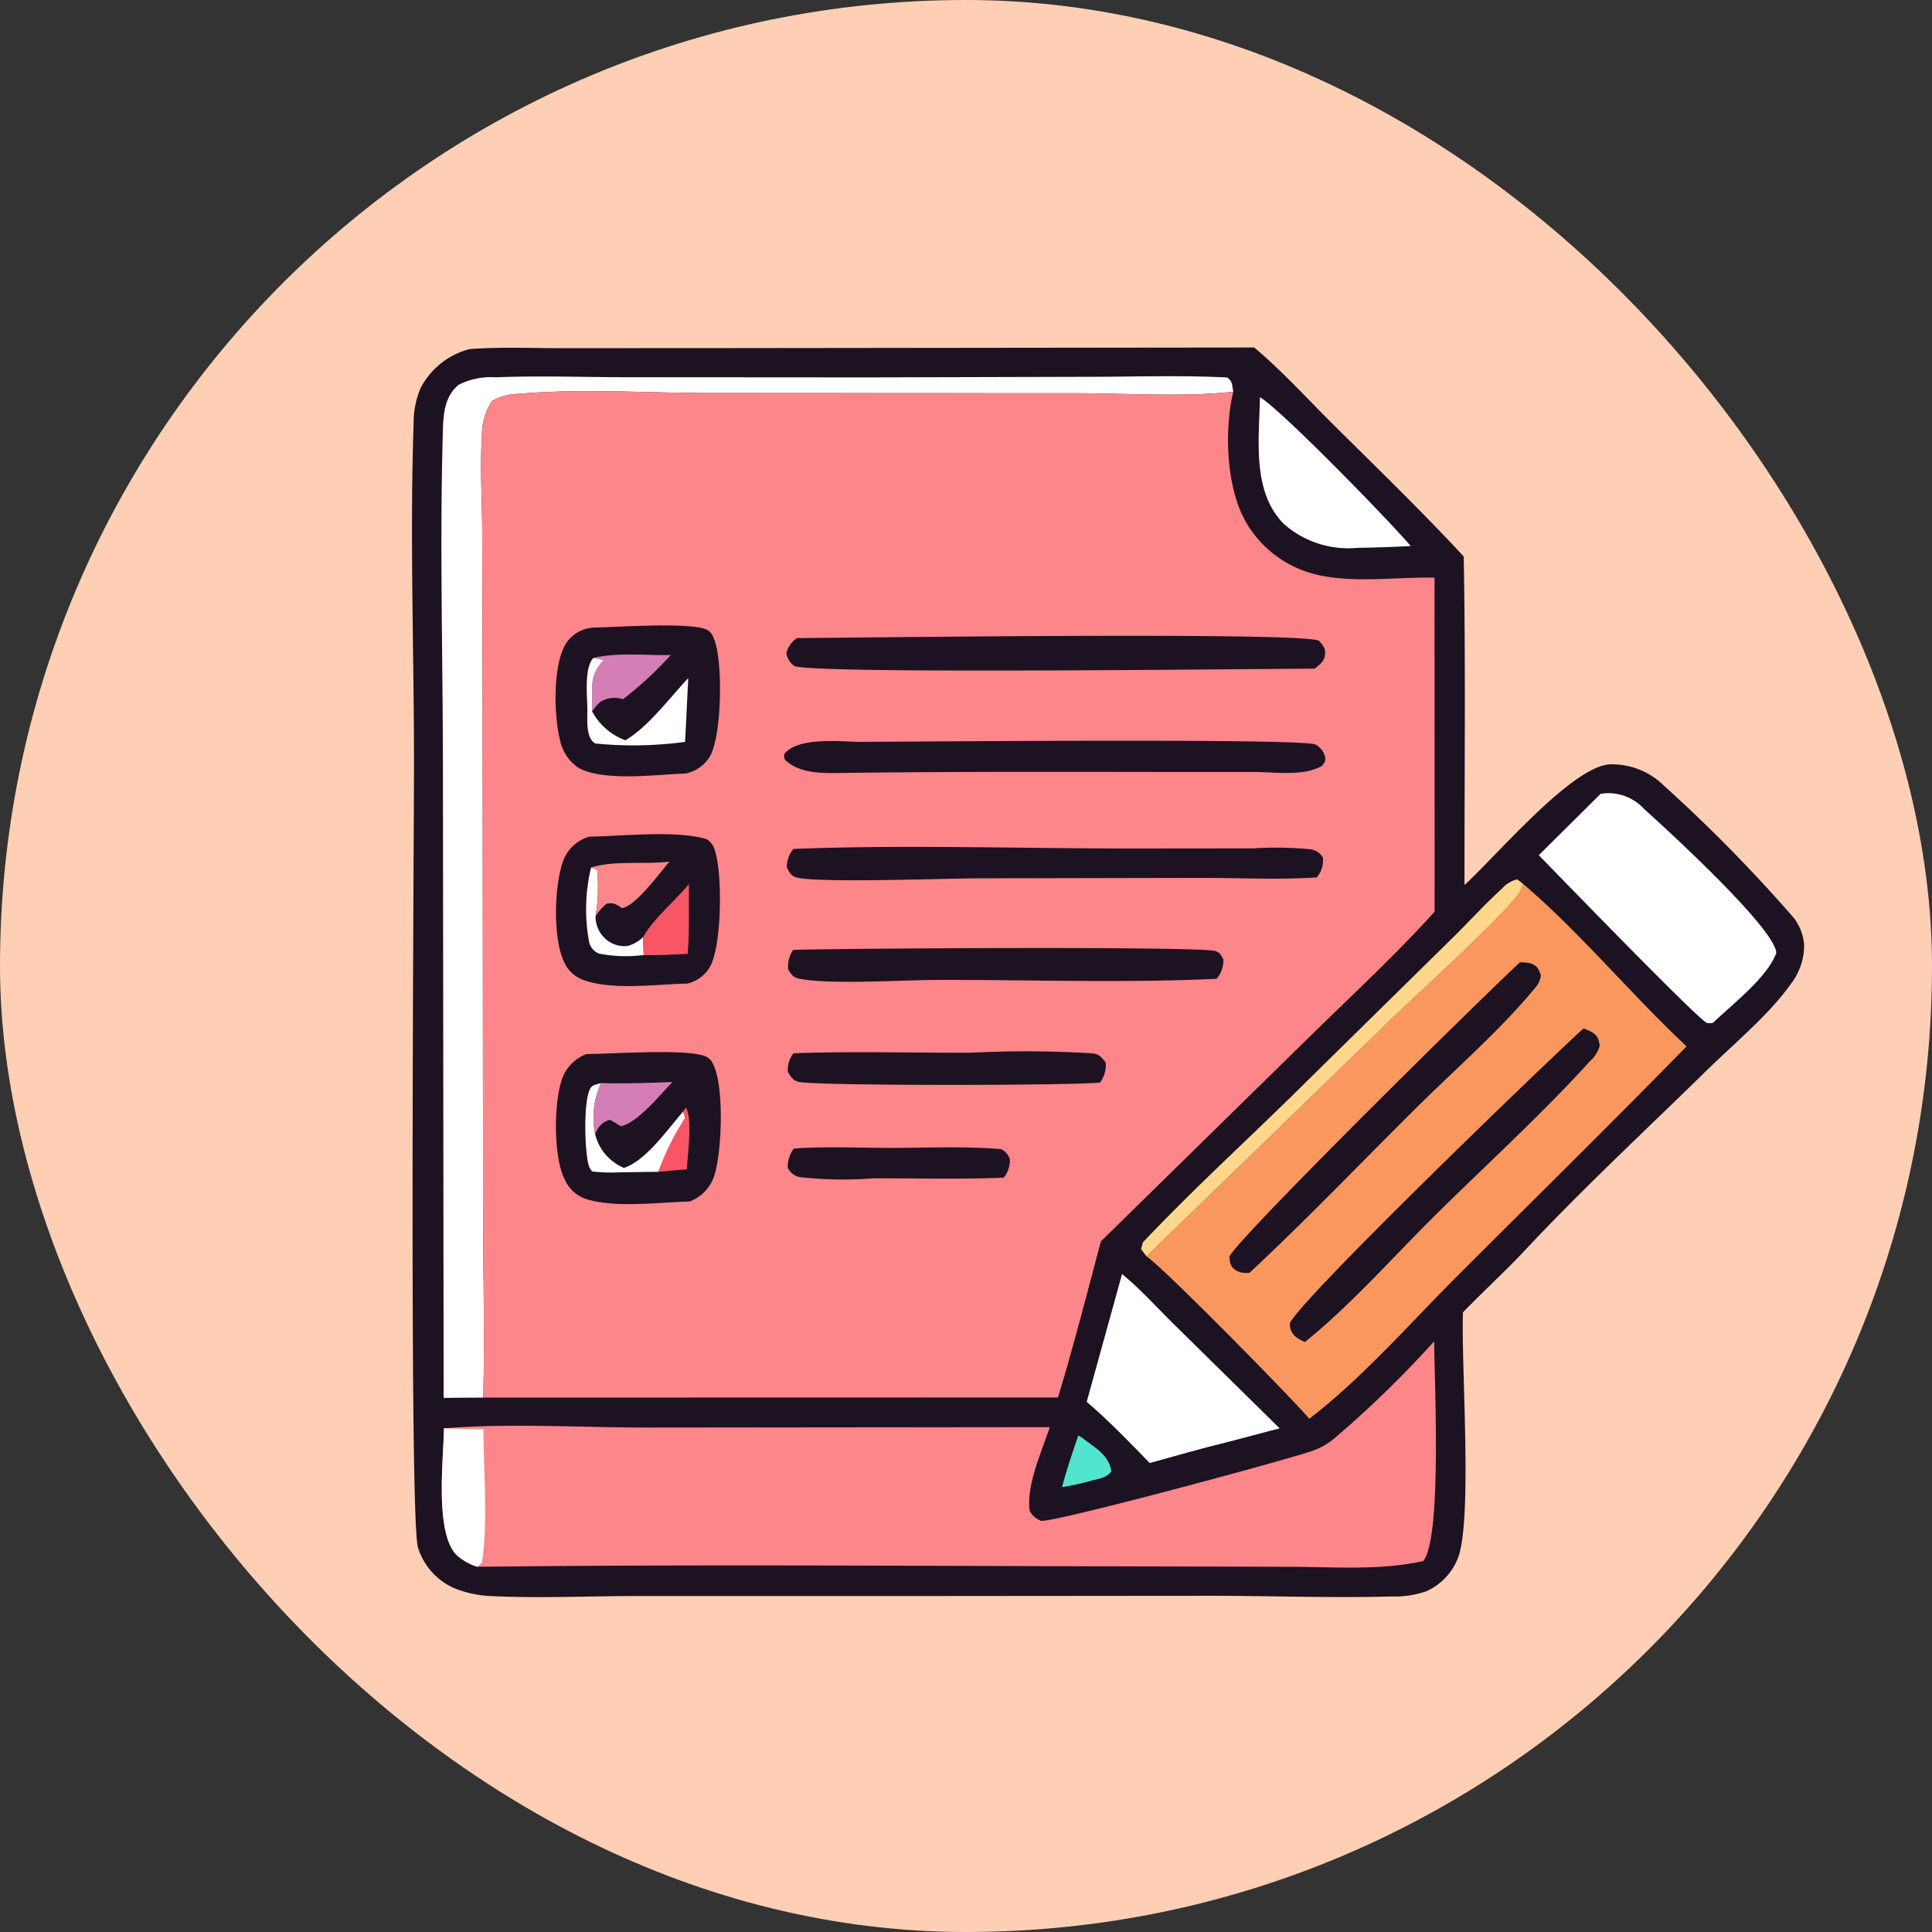 <svg xmlns="http://www.w3.org/2000/svg" xmlns:xlink="http://www.w3.org/1999/xlink" width="136" height="136" viewBox="0 0 136 136">
  <rect x="0" y="0" width="136" height="136" fill="#333333" stroke="none"/>
  <defs>
    <clipPath id="clip-path">
      <rect id="Rectángulo_402398" data-name="Rectángulo 402398" width="98" height="87.969" fill="none"/>
    </clipPath>
  </defs>
  <g id="Grupo_1110213" data-name="Grupo 1110213" transform="translate(2918 9158)">
    <g id="Grupo_1110210" data-name="Grupo 1110210" transform="translate(0 183)">
      <g id="Grupo_1110206" data-name="Grupo 1110206" transform="translate(0 354)">
        <rect id="Rectángulo_402395" data-name="Rectángulo 402395" width="136" height="136" rx="68" transform="translate(-2918 -9695)" fill="#fecfb5"/>
      </g>
    </g>
    <g id="Grupo_1110212" data-name="Grupo 1110212" transform="translate(-2889 -9133.538)">
      <g id="Grupo_1110211" data-name="Grupo 1110211" clip-path="url(#clip-path)">
        <path id="Trazado_905100" data-name="Trazado 905100" d="M4.05.113C6.181-.054,8.4.049,10.539.048L22.271.042,59.288,0c1.97,1.65,3.781,3.654,5.61,5.468,3.069,3.044,6.2,6.072,9.137,9.241.144,7.7.047,15.424.056,23.129,2.248-2.053,7.446-8.229,10.165-8.493a5.213,5.213,0,0,1,3.857,1.482,107.7,107.7,0,0,1,9.153,9.32A3.516,3.516,0,0,1,98,42.089a4.461,4.461,0,0,1-.942,2.72c-1.535,2.165-3.929,4.134-5.826,5.991-4.391,4.3-8.938,8.515-13.128,13.007-1.335,1.4-2.77,2.714-4.118,4.108-.146,3.652.691,14.626-.364,17.318a4.273,4.273,0,0,1-2.216,2.32,6.848,6.848,0,0,1-2.43.366c-4.15.113-8.335-.038-12.488-.048l-22.868.019-18.188,0c-3.232.009-6.523.159-9.747.006A7.782,7.782,0,0,1,2.94,87.32,4.623,4.623,0,0,1,.431,84.5C-.218,82.755.142,34.74.143,29.291c0-7.955-.3-16.011-.026-23.954A6.259,6.259,0,0,1,.61,2.85,5.421,5.421,0,0,1,4.05.113" transform="translate(0)" fill="#1d1221"/>
        <path id="Trazado_905101" data-name="Trazado 905101" d="M420.72,702.182a2.45,2.45,0,0,1,.394.256c.844.65,1.778,1.152,1.927,2.275-.368.466-.821.486-1.376.642a17.859,17.859,0,0,1-2.091.463c.327-1.236.723-2.43,1.146-3.636" transform="translate(-373.811 -625.594)" fill="#51e4cf"/>
        <path id="Trazado_905102" data-name="Trazado 905102" d="M470.943,369.788l-.382-.511.123-.47c3.636-3.855,7.612-7.447,11.375-11.183l10.323-10.155c1.194-1.163,2.333-2.432,3.561-3.549a2.153,2.153,0,0,1,1.09-.674l.4.3a1.366,1.366,0,0,1-.192.576c-.97,1.522-7.259,7.232-8.969,8.871Z" transform="translate(-419.236 -305.808)" fill="#ffd78c"/>
        <path id="Trazado_905103" data-name="Trazado 905103" d="M546.532,32.043c1.539.916,9.272,8.874,10.612,10.477-1.252.069-2.509.114-3.763.131a6.833,6.833,0,0,1-5.17-1.689c-2.263-2.282-1.726-5.98-1.679-8.918" transform="translate(-486.842 -28.548)" fill="#fff"/>
        <path id="Trazado_905104" data-name="Trazado 905104" d="M437.93,597.945c1.3,1.068,2.493,2.406,3.7,3.588l7.391,7.277-3.8,1c-1.791.431-3.567.955-5.344,1.441-1.441-1.477-2.863-2.967-4.436-4.306Z" transform="translate(-387.944 -532.726)" fill="#fff"/>
        <path id="Trazado_905105" data-name="Trazado 905105" d="M731.607,287.767l.11-.008a3.42,3.42,0,0,1,2.955,1.1c1.669,1.5,9.2,8.4,9.292,10.118-.634,1.738-3.077,3.594-4.42,4.89l-.089.048a1.294,1.294,0,0,1-.37-.005c-.579-.183-10.822-10.769-11.841-11.811Z" transform="translate(-647.923 -256.361)" fill="#fff"/>
        <path id="Trazado_905106" data-name="Trazado 905106" d="M19.166,90.457l-.05-44.376c-.007-7.855-.231-15.776-.006-23.625.034-1.205.094-2.472,1.113-3.312a5.013,5.013,0,0,1,2.619-.528c3.007-.122,6.055-.012,9.067-.006l17.085.012,15.969-.042c3.11-.008,6.258-.114,9.363.051.391.277.336.541.425,1l-.171.019c-3.542.366-7.4.082-10.974.086l-25.868-.012c-4.338-.009-8.957-.33-13.263.056a3.884,3.884,0,0,0-1.922.512,4.507,4.507,0,0,0-.692,2.434c-.136,2.145,0,4.364.02,6.518l.028,11.043.031,35.959c0,4.722.117,9.473.019,14.192Z" transform="translate(-16.937 -16.518)" fill="#fff"/>
        <path id="Trazado_905107" data-name="Trazado 905107" d="M500.553,345.986c4.1,3.507,7.583,7.763,11.528,11.459-5.353,5.48-10.823,10.847-16.238,16.266-3.3,3.306-6.622,7.107-10.318,9.947-1.14-1.362-10.406-10.784-11.46-11.43l17.327-16.8c1.71-1.639,8-7.349,8.969-8.871a1.364,1.364,0,0,0,.192-.576" transform="translate(-422.358 -308.249)" fill="#fa975e"/>
        <path id="Trazado_905108" data-name="Trazado 905108" d="M587.319,439.457a3.465,3.465,0,0,1,.631.285c.4.263.429.489.511.919a2.206,2.206,0,0,1-.685,1.1c-3.446,3.794-7.349,7.333-10.995,10.947-2.933,2.908-5.864,6.238-9.07,8.82a2.618,2.618,0,0,1-.546-.288,1.113,1.113,0,0,1-.509-1.045c.815-1.751,17.912-18.242,20.663-20.738" transform="translate(-504.85 -391.525)" fill="#1d1221"/>
        <path id="Trazado_905109" data-name="Trazado 905109" d="M548.008,396.841a2.773,2.773,0,0,1,.746.068c.484.154.574.412.734.837a1.624,1.624,0,0,1-.424.909c-2.43,2.944-5.514,5.62-8.23,8.308-3.939,3.9-7.8,7.951-11.853,11.723a1.457,1.457,0,0,1-.977-.173c-.4-.283-.4-.513-.444-.96.58-1.291,17.558-18.036,20.448-20.712" transform="translate(-470.018 -353.557)" fill="#1d1221"/>
        <path id="Trazado_905110" data-name="Trazado 905110" d="M62.041,647.4c-.564,1.725-1.66,4.083-1.416,5.882a1.464,1.464,0,0,0,.811.713c.958.116,17.088-4.23,19.074-4.917a4.973,4.973,0,0,0,1.5-.831,74.5,74.5,0,0,0,7.093-6.89c.009,2.771.564,13.851-.77,15.467-3.011.68-6.265.413-9.339.406l-11.6-.03c-15.209-.028-30.434-.146-45.642.031a3.927,3.927,0,0,1-1.406-.773c-1.644-1.514-.959-6.913-.95-8.973,4.707-.376,9.631-.054,14.363-.056Z" transform="translate(-17.146 -571.401)" fill="#fd868a"/>
        <path id="Trazado_905111" data-name="Trazado 905111" d="M19.394,697.544c.928.036,1.852.075,2.781.058,0,2.82.339,6.714-.11,9.407l-.315.281a3.929,3.929,0,0,1-1.406-.773c-1.645-1.514-.959-6.914-.95-8.973" transform="translate(-17.146 -621.462)" fill="#fff"/>
        <path id="Trazado_905112" data-name="Trazado 905112" d="M97.55,28.214c-.652,2.728-.512,6.876.975,9.317a7.82,7.82,0,0,0,4.951,3.571c2.577.6,5.592.143,8.24.2l.007,23.51c-2.8,3.1-5.905,5.963-8.884,8.886L88.231,88.021c-.978,3.669-1.919,7.356-3.022,10.99l-40.451.009c.1-4.718-.023-9.469-.019-14.192l-.031-35.959-.028-11.043c-.019-2.153-.156-4.373-.02-6.517a4.508,4.508,0,0,1,.692-2.434,3.885,3.885,0,0,1,1.922-.512c4.306-.387,8.925-.066,13.263-.056l25.868.012c3.573,0,7.432.28,10.974-.086Z" transform="translate(-39.735 -25.1)" fill="#fd868a"/>
        <path id="Trazado_905113" data-name="Trazado 905113" d="M242.954,516.284c2.245-.161,4.574-.042,6.827-.044,2.57,0,5.214-.131,7.774.089a1.206,1.206,0,0,1,.611.707,1.924,1.924,0,0,1-.437,1.3c-3.052.123-6.141.039-9.2.046a27.375,27.375,0,0,1-5.154-.085,1.189,1.189,0,0,1-.848-.669,2.186,2.186,0,0,1,.424-1.34" transform="translate(-216.077 -459.897)" fill="#1d1221"/>
        <path id="Trazado_905114" data-name="Trazado 905114" d="M242.924,454.308c4.14-.154,8.338-.021,12.483-.039a76.937,76.937,0,0,1,8.544.043c.508.056.658.28.949.652a2.039,2.039,0,0,1-.406,1.407c-2.122.215-20.152.238-21.229-.055-.412-.112-.531-.371-.743-.7a1.88,1.88,0,0,1,.4-1.307" transform="translate(-216.064 -404.626)" fill="#1d1221"/>
        <path id="Trazado_905115" data-name="Trazado 905115" d="M243.088,387.711c3.382-.108,28.675-.262,29.721.083.346.114.387.288.557.586a1.969,1.969,0,0,1-.477,1.369c-6.5.3-13.118.067-19.63.077-2.408,0-7.526.345-9.687-.075-.486-.095-.578-.266-.834-.645a2.037,2.037,0,0,1,.35-1.4" transform="translate(-216.251 -345.308)" fill="#1d1221"/>
        <path id="Trazado_905116" data-name="Trazado 905116" d="M242.37,322.447c7.791-.31,16.256-.021,24.128-.032l8.275-.009a25.042,25.042,0,0,1,4.019.067,1.165,1.165,0,0,1,.857.592,1.839,1.839,0,0,1-.435,1.385c-2.636.181-5.389.032-8.037.034l-15.691.032c-2.286,0-11.142.335-12.82-.046-.448-.1-.554-.352-.757-.713a2.041,2.041,0,0,1,.46-1.309" transform="translate(-215.525 -287.149)" fill="#1d1221"/>
        <path id="Trazado_905117" data-name="Trazado 905117" d="M245.456,253.86c3.787-.008,31.224-.267,32.089.19a1.4,1.4,0,0,1,.645.788c.082.345.005.407-.169.687-1.219.76-3.241.477-4.634.454-9.85.013-19.709-.061-29.558.074-1.245.017-2.71-.023-3.655-.946-.033-.2-.116-.3.033-.468,1.013-1.126,3.89-.8,5.25-.778" transform="translate(-213.93 -226.099)" fill="#1d1221"/>
        <path id="Trazado_905118" data-name="Trazado 905118" d="M242.346,186.227c4.554-.025,35.364-.445,36.747.184.264.312.483.517.428.97-.063.518-.364.7-.735,1-4.585.005-34.939.39-36.6-.179a1.309,1.309,0,0,1-.582-.908,1.758,1.758,0,0,1,.746-1.067" transform="translate(-215.248 -165.772)" fill="#1d1221"/>
        <path id="Trazado_905119" data-name="Trazado 905119" d="M95.3,179.537c1.631-.024,6.715-.4,7.958.129.378.161.485.484.613.843.557,1.555.49,6.593-.335,8.073a2.622,2.622,0,0,1-1.734,1.23c-2.027.059-5.817.6-7.586-.438a3.1,3.1,0,0,1-1.232-1.863c-.452-1.712-.552-5.4.446-6.918a2.5,2.5,0,0,1,1.87-1.055" transform="translate(-82.549 -159.82)" fill="#1d1221"/>
        <path id="Trazado_905120" data-name="Trazado 905120" d="M116.327,198.379c1.629-.418,3.745-.171,5.445-.212a25.7,25.7,0,0,1-3.365,3.11,1.952,1.952,0,0,0-1.55.155,3.541,3.541,0,0,0-.624.707c.082-1.373-.288-2.343.681-3.451l.143-.161Z" transform="translate(-103.551 -176.52)" fill="#d57db5"/>
        <path id="Trazado_905121" data-name="Trazado 905121" d="M113.274,200.4l.73.147-.143.161c-.97,1.109-.6,2.078-.681,3.451a4.389,4.389,0,0,0,2.341,2.037c1.646-.973,3.1-2.979,4.426-4.374l-.219,4.484a26.985,26.985,0,0,1-6.324.115c-.043-.03-.088-.057-.128-.091-.547-.467-.421-1.678-.431-2.338-.014-.984-.227-2.919.428-3.592" transform="translate(-100.499 -178.546)" fill="#fff"/>
        <path id="Trazado_905122" data-name="Trazado 905122" d="M95.3,314.258c2.341-.034,6.1-.475,8.279.183a1.344,1.344,0,0,1,.512.659c.6,1.617.535,6.694-.267,8.257a2.5,2.5,0,0,1-1.616,1.24c-2.141.05-5.207.48-7.217-.213a2.359,2.359,0,0,1-1.484-1.335c-.8-1.693-.691-5.572.019-7.269a2.782,2.782,0,0,1,1.774-1.522" transform="translate(-82.811 -279.824)" fill="#1d1221"/>
        <path id="Trazado_905123" data-name="Trazado 905123" d="M112.755,335.6l.426.161a12.666,12.666,0,0,1-.114,3.278,2.112,2.112,0,0,0,.709,1.593,2.042,2.042,0,0,0,1.521.5,2.508,2.508,0,0,0,1.107-.621l.056,1.248a9.685,9.685,0,0,1-3.152-.1,1.166,1.166,0,0,1-.682-.763,12.558,12.558,0,0,1,.128-5.3" transform="translate(-100.145 -298.996)" fill="#fff"/>
        <path id="Trazado_905124" data-name="Trazado 905124" d="M149.072,350.043c.8-1.39,2.213-2.5,3.238-3.743-.022,1.619.045,3.3-.093,4.91-1.029.052-2.059.12-3.089.081Z" transform="translate(-132.813 -308.529)" fill="#f85665"/>
        <path id="Trazado_905125" data-name="Trazado 905125" d="M115.612,332.223c1.623-.514,3.78-.2,5.514-.413-.644.739-2.39,3.157-3.342,3.269-.463-.293-.5-.371-1.066-.317a3.359,3.359,0,0,0-.794.9,12.666,12.666,0,0,0,.114-3.278Z" transform="translate(-103.002 -295.619)" fill="#fd868a"/>
        <path id="Trazado_905126" data-name="Trazado 905126" d="M95.053,454.877c1.889-.014,6.8-.371,8.278.121a1,1,0,0,1,.616.541c.825,1.541.652,6.308.082,7.972a2.905,2.905,0,0,1-1.715,1.746c-2.176.054-5.151.46-7.209-.152a2.507,2.507,0,0,1-1.577-1.395c-.82-1.61-.78-5.442-.173-7.148a2.945,2.945,0,0,1,1.7-1.686" transform="translate(-82.772 -405.14)" fill="#1d1221"/>
        <path id="Trazado_905127" data-name="Trazado 905127" d="M160.662,490.809l.219-.293c.464.841.115,3.308.06,4.347l-2.017.178a18.382,18.382,0,0,1,1.879-3.782Z" transform="translate(-141.591 -437.015)" fill="#f85665"/>
        <path id="Trazado_905128" data-name="Trazado 905128" d="M114.2,480.979a11.705,11.705,0,0,1-1.872-.06,1.175,1.175,0,0,1-.24-.4c-.292-.959-.4-4.492.094-5.429.152-.288.477-.3.776-.4a5.81,5.81,0,0,0-.428,3.591,3.452,3.452,0,0,0,1.9,2.327c.039.023.08.042.119.064,1.548-.494,3.109-2.75,4.169-3.963l.142.449a18.391,18.391,0,0,0-1.879,3.782Z" transform="translate(-99.639 -422.916)" fill="#fff"/>
        <path id="Trazado_905129" data-name="Trazado 905129" d="M117.815,474.116c1.676.064,3.351-.016,5.026-.07-.857.86-2.437,2.865-3.633,3.109l-.769-.45a1.392,1.392,0,0,0-.961.839c-.031.054-.061.109-.091.164a5.81,5.81,0,0,1,.428-3.591" transform="translate(-104.499 -422.341)" fill="#d57db5"/>
      </g>
    </g>
  </g>
</svg>
